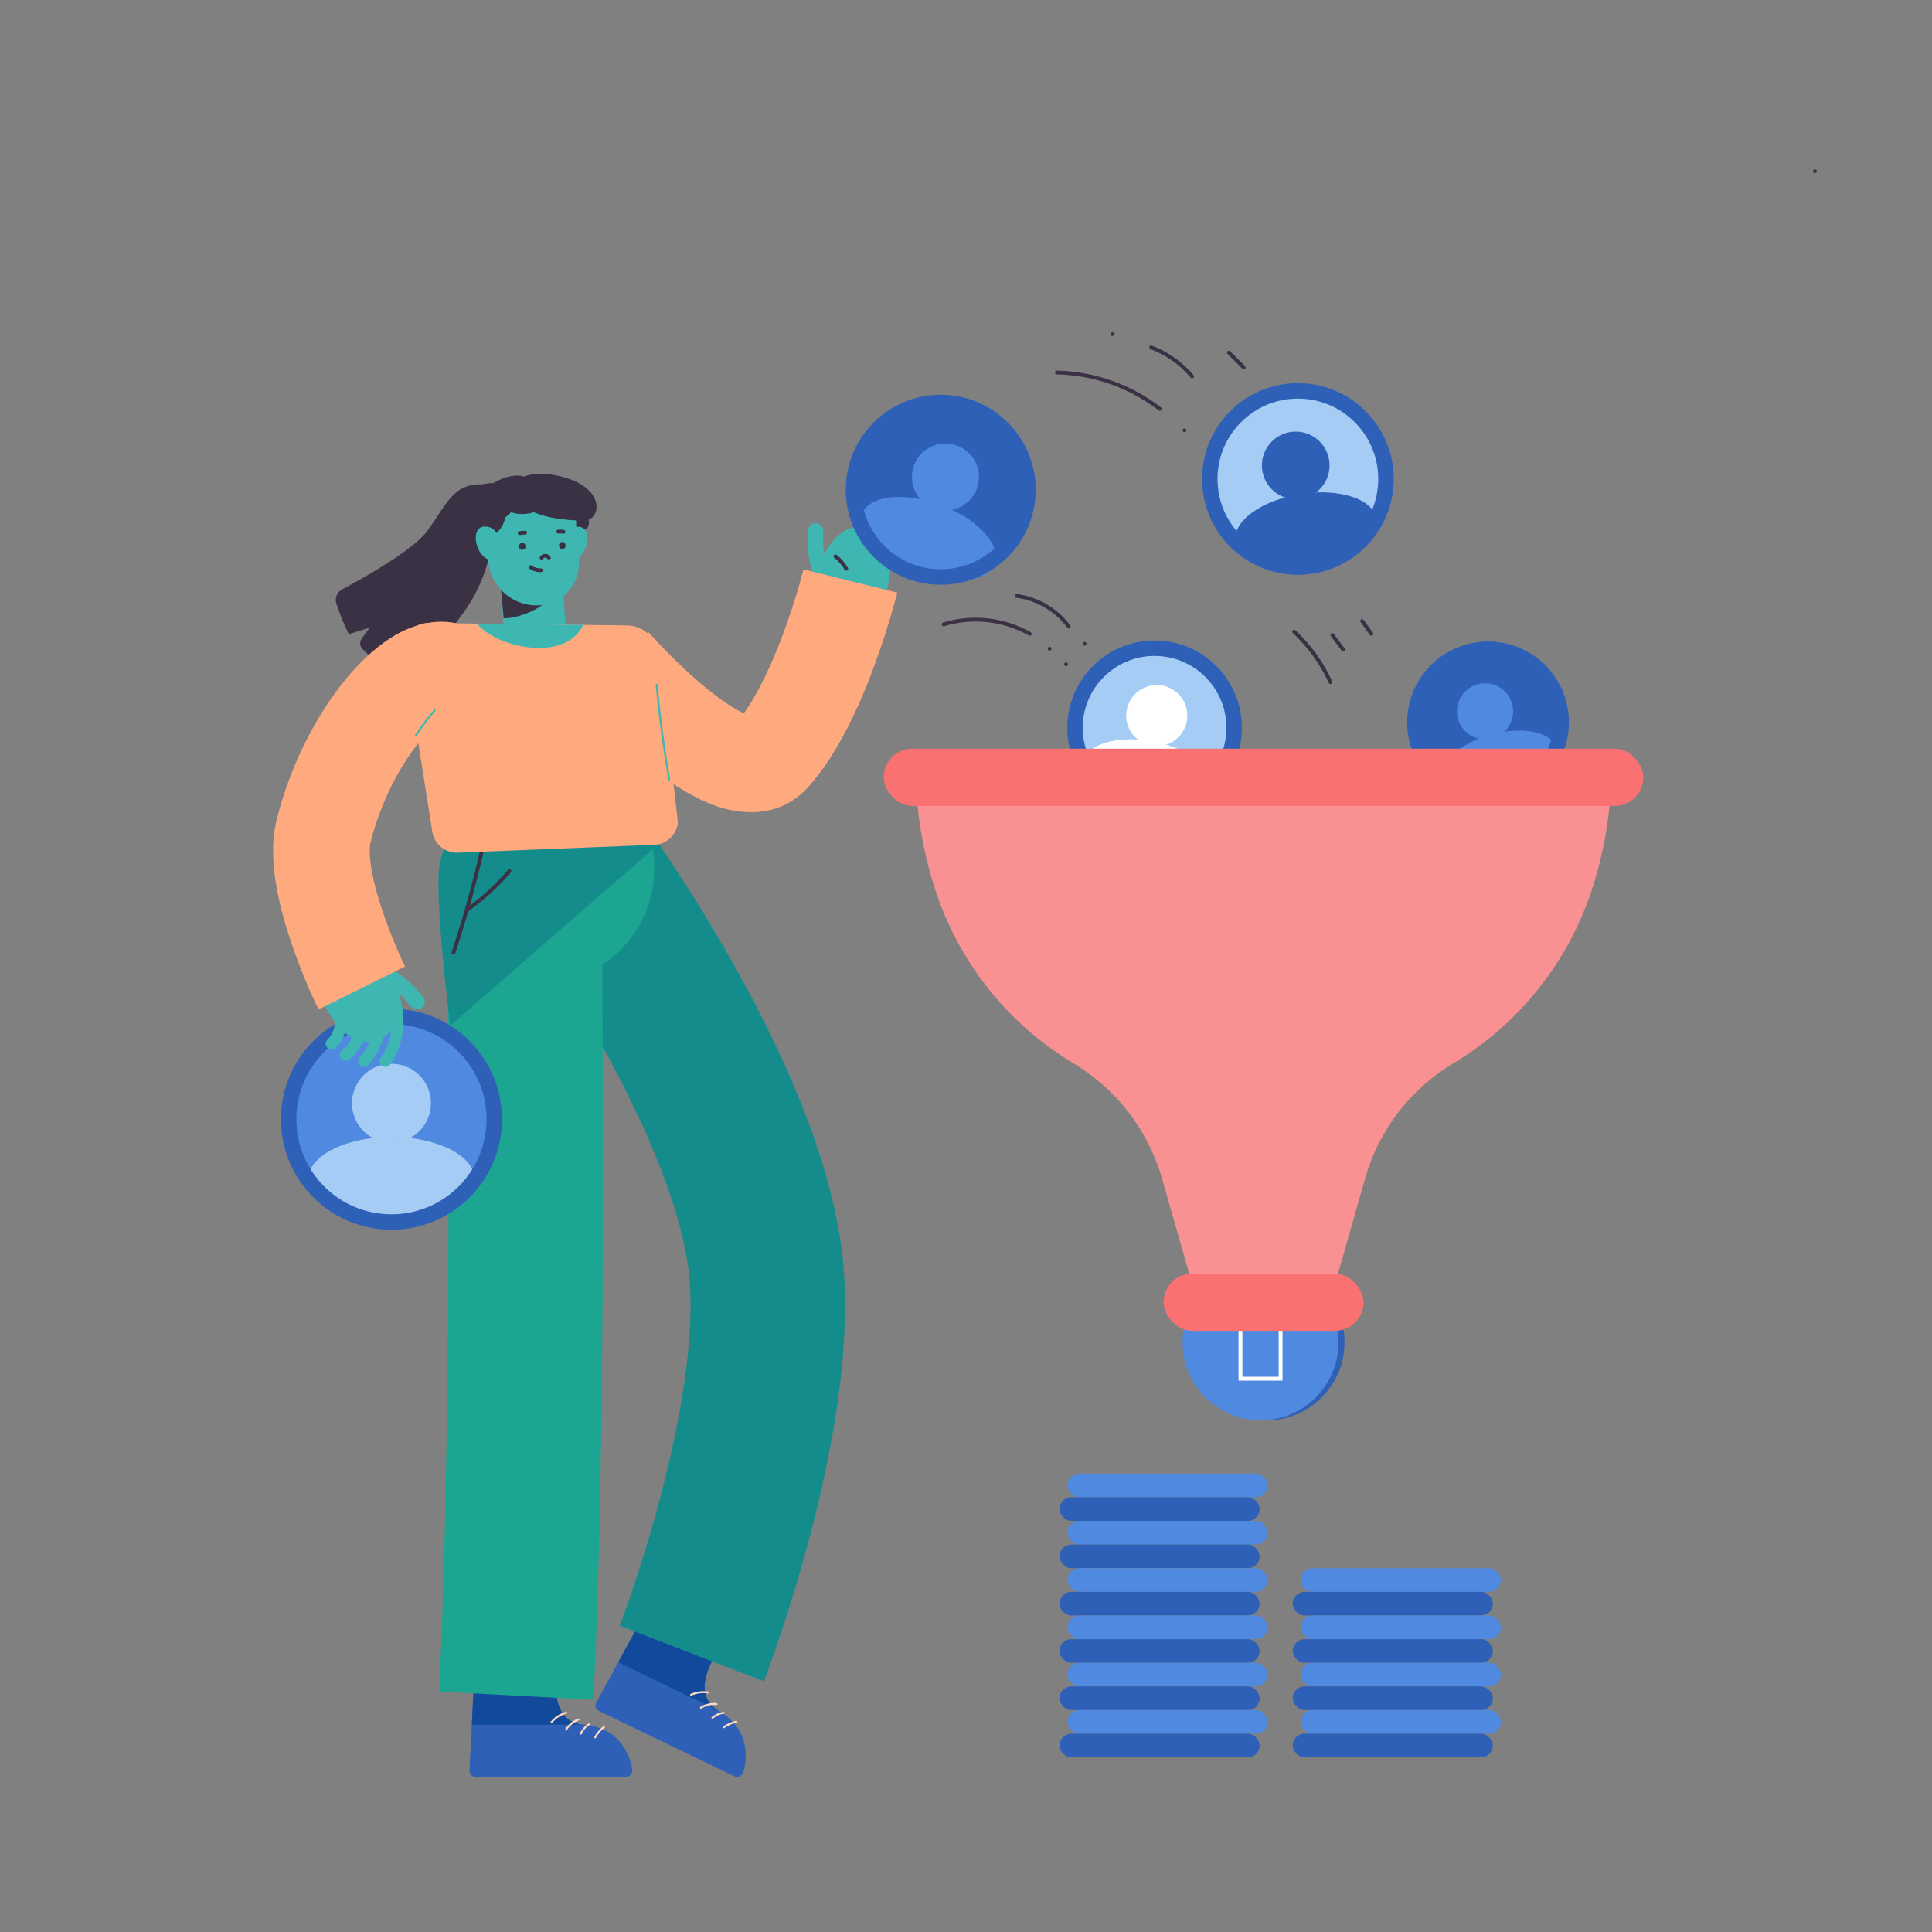<svg width="240" height="240" viewBox="0 0 240 240" fill="none" xmlns="http://www.w3.org/2000/svg">
<rect x="0" y="0" width="240" height="240" fill="#808080" stroke="none"/>
<circle cx="157.334" cy="166.753" r="9.69" fill="#2E60B8"/>
<circle cx="156.586" cy="166.753" r="9.69" fill="#4F8AE0"/>
<path fill-rule="evenodd" clip-rule="evenodd" d="M153.855 161.997H159.319V171.506H153.855V161.997ZM154.335 162.477V171.026H158.839V162.477H154.335Z" fill="white"/>
<path d="M59.048 205.177C59.048 205.707 58.479 216.881 58.321 219.953C58.312 220.155 58.385 220.352 58.525 220.498C58.664 220.644 58.858 220.727 59.06 220.727H77.728C77.976 220.726 78.211 220.615 78.369 220.424C78.526 220.232 78.591 219.98 78.544 219.736C78.212 218.012 76.987 214.6 72.475 214.242C66.405 213.76 70.236 202.717 70.236 202.717" fill="#2E60B8"/>
<path d="M72.476 214.242H58.613C58.82 210.126 59.048 205.514 59.048 205.178L70.237 202.727C70.237 202.727 66.406 213.76 72.476 214.242Z" fill="#124A9B"/>
<path d="M70.419 214.931C70.763 214.374 71.285 213.948 71.9 213.722C72.042 213.671 71.98 213.443 71.837 213.487C71.164 213.732 70.593 214.197 70.216 214.807C70.134 214.936 70.339 215.042 70.419 214.924V214.931Z" fill="#FFD8C5"/>
<path d="M72.255 215.428C72.461 214.965 72.795 214.571 73.217 214.292C73.342 214.209 73.217 214.005 73.097 214.089C72.64 214.389 72.277 214.811 72.05 215.308C71.989 215.447 72.192 215.564 72.255 215.428Z" fill="#FFD8C5"/>
<path d="M74.022 215.894C74.29 215.395 74.66 214.958 75.108 214.612C75.226 214.52 75.108 214.315 74.988 214.409C74.504 214.777 74.103 215.242 73.812 215.776C73.739 215.908 73.944 216.028 74.015 215.894H74.022Z" fill="#FFD8C5"/>
<path d="M68.591 214.033C69.059 213.474 69.685 213.069 70.388 212.873C70.453 212.857 70.492 212.79 70.475 212.725C70.458 212.66 70.391 212.621 70.326 212.638C69.583 212.843 68.92 213.269 68.424 213.859C68.327 213.974 68.492 214.141 68.591 214.024V214.033Z" fill="#FFD8C5"/>
<path d="M81.129 198.524C80.893 198.994 75.531 208.816 74.056 211.514C73.959 211.692 73.939 211.902 74.001 212.094C74.063 212.287 74.201 212.446 74.383 212.535L91.197 220.644C91.421 220.752 91.681 220.754 91.907 220.65C92.132 220.546 92.299 220.346 92.362 220.106C92.813 218.408 93.192 214.804 89.283 212.521C84.026 209.449 92.27 201.175 92.27 201.175" fill="#2E60B8"/>
<path d="M89.283 212.521L76.799 206.497C78.772 202.882 80.983 198.825 81.129 198.524L92.27 201.175C92.27 201.175 84.026 209.449 89.283 212.521Z" fill="#124A9B"/>
<path d="M87.124 212.253C87.684 211.899 88.346 211.741 89.005 211.803C89.156 211.817 89.156 211.582 89.005 211.568C88.303 211.499 87.597 211.664 86.999 212.039C86.87 212.119 86.999 212.321 87.117 212.241L87.124 212.253Z" fill="#FFD8C5"/>
<path d="M88.58 213.475C88.97 213.152 89.444 212.946 89.946 212.88C90.094 212.859 90.031 212.645 89.883 212.645C89.342 212.72 88.833 212.947 88.415 213.299C88.297 213.395 88.465 213.562 88.58 213.466V213.475Z" fill="#FFD8C5"/>
<path d="M89.954 214.685C90.421 214.349 90.953 214.113 91.515 213.993C91.663 213.962 91.602 213.734 91.454 213.758C90.871 213.878 90.32 214.118 89.836 214.463C89.714 214.55 89.836 214.755 89.954 214.666V214.685Z" fill="#FFD8C5"/>
<path d="M85.896 210.637C86.552 210.344 87.28 210.255 87.987 210.38C88.135 210.406 88.199 210.178 88.05 210.145C87.282 210.009 86.49 210.107 85.778 210.427C85.64 210.486 85.76 210.691 85.896 210.63V210.637Z" fill="#FFD8C5"/>
<path fill-rule="evenodd" clip-rule="evenodd" d="M64.71 113.841C64.711 113.842 64.711 113.843 72.476 108.198C80.24 102.552 80.241 102.553 80.242 102.554L80.268 102.591C80.283 102.611 80.302 102.637 80.326 102.671C80.374 102.737 80.441 102.831 80.526 102.95C80.695 103.188 80.936 103.528 81.238 103.963C81.843 104.832 82.695 106.079 83.72 107.634C85.764 110.739 88.515 115.109 91.348 120.184C96.825 129.992 103.343 143.702 104.681 156.254C105.893 167.624 103.178 181.102 100.58 190.93C99.237 196.012 97.83 200.455 96.759 203.631C96.223 205.222 95.767 206.505 95.441 207.401C95.278 207.849 95.147 208.201 95.055 208.448C95.009 208.571 94.972 208.668 94.946 208.738C94.932 208.772 94.922 208.8 94.914 208.821L94.899 208.859C94.899 208.86 94.898 208.862 85.941 205.408C76.984 201.954 76.983 201.955 76.983 201.956L76.984 201.953L77 201.91C77.016 201.869 77.043 201.8 77.078 201.705C77.149 201.516 77.257 201.224 77.397 200.84C77.677 200.07 78.082 198.93 78.566 197.495C79.536 194.619 80.809 190.596 82.017 186.023C84.524 176.54 86.406 165.95 85.589 158.29C84.689 149.852 79.878 139.025 74.584 129.544C72.032 124.973 69.538 121.01 67.683 118.193C66.758 116.788 65.998 115.677 65.477 114.928C65.217 114.554 65.016 114.27 64.886 114.087C64.82 113.995 64.772 113.928 64.743 113.887C64.728 113.866 64.718 113.853 64.713 113.845L64.71 113.841Z" fill="#158C8C"/>
<path fill-rule="evenodd" clip-rule="evenodd" d="M55.477 106.057C55.477 106.056 55.477 106.056 65.077 105.926C74.676 105.795 74.676 105.795 74.676 105.796L74.678 105.999C74.68 106.133 74.683 106.331 74.686 106.59C74.692 107.109 74.702 107.873 74.713 108.856C74.735 110.823 74.764 113.671 74.794 117.198C74.852 124.252 74.91 134.029 74.909 144.926C74.907 166.65 74.668 193.059 73.701 211.153L54.528 210.129C55.465 192.6 55.706 166.651 55.709 144.924C55.711 134.094 55.653 124.372 55.594 117.358C55.565 113.851 55.536 111.022 55.514 109.072C55.503 108.097 55.494 107.341 55.487 106.83C55.484 106.575 55.482 106.38 55.48 106.25L55.477 106.057Z" fill="#1CA591"/>
<ellipse cx="68.165" cy="107.737" rx="13.117" ry="14.018" fill="#1CA591"/>
<path d="M81.816 104.881L55.944 127.385C55.944 127.385 54.323 115.103 54.476 108.804C54.594 104.075 58.192 101.424 58.192 101.424" fill="#158C8C"/>
<ellipse cx="48.629" cy="139.032" rx="12.771" ry="12.771" fill="#4F8AE0"/>
<ellipse cx="48.63" cy="137.043" rx="4.904" ry="4.904" fill="#A4CCF4"/>
<ellipse cx="48.629" cy="146.516" rx="10.346" ry="5.285" fill="#A4CCF4"/>
<path fill-rule="evenodd" clip-rule="evenodd" d="M48.629 127.221C42.106 127.221 36.818 132.509 36.818 139.032C36.818 145.556 42.106 150.844 48.629 150.844C55.152 150.844 60.44 145.556 60.44 139.032C60.44 132.509 55.152 127.221 48.629 127.221ZM34.898 139.032C34.898 131.449 41.045 125.301 48.629 125.301C56.212 125.301 62.36 131.449 62.36 139.032C62.36 146.616 56.212 152.764 48.629 152.764C41.045 152.764 34.898 146.616 34.898 139.032Z" fill="#2E60B8"/>
<ellipse cx="143.426" cy="90.407" rx="9.885" ry="9.885" fill="#A4CCF4"/>
<path d="M147.496 88.892C147.496 90.989 145.796 92.689 143.699 92.689C141.603 92.689 139.903 90.989 139.903 88.892C139.903 86.796 141.603 85.096 143.699 85.096C145.796 85.096 147.496 86.796 147.496 88.892Z" fill="white"/>
<path d="M143.128 92.086C147.481 92.869 150.686 95.307 150.286 97.532C149.885 99.756 146.032 100.924 141.679 100.141C137.326 99.358 134.121 96.92 134.522 94.695C134.922 92.471 138.775 91.302 143.128 92.086Z" fill="white"/>
<path fill-rule="evenodd" clip-rule="evenodd" d="M143.426 81.482C138.497 81.482 134.501 85.478 134.501 90.407C134.501 95.337 138.497 99.332 143.426 99.332C148.356 99.332 152.352 95.337 152.352 90.407C152.352 85.478 148.356 81.482 143.426 81.482ZM132.581 90.407C132.581 84.417 137.437 79.562 143.426 79.562C149.416 79.562 154.272 84.417 154.272 90.407C154.272 96.397 149.416 101.253 143.426 101.253C137.437 101.253 132.581 96.397 132.581 90.407Z" fill="#2E60B8"/>
<circle cx="161.229" cy="59.502" r="10.944" fill="#A4CCF4"/>
<ellipse cx="160.961" cy="57.818" rx="4.203" ry="4.203" fill="#2E60B8"/>
<ellipse cx="162.235" cy="65.85" rx="8.867" ry="4.53" transform="rotate(-9.04 162.235 65.85)" fill="#2E60B8"/>
<path fill-rule="evenodd" clip-rule="evenodd" d="M161.229 49.518C155.715 49.518 151.245 53.988 151.245 59.502C151.245 65.016 155.715 69.486 161.229 69.486C166.743 69.486 171.213 65.016 171.213 59.502C171.213 53.988 166.743 49.518 161.229 49.518ZM149.325 59.502C149.325 52.927 154.655 47.598 161.229 47.598C167.803 47.598 173.133 52.927 173.133 59.502C173.133 66.076 167.803 71.406 161.229 71.406C154.655 71.406 149.325 66.076 149.325 59.502Z" fill="#2E60B8"/>
<path fill-rule="evenodd" clip-rule="evenodd" d="M62.783 80.13C62.528 77.526 62.337 74.915 62.212 72.297L69.883 71.93C70.002 74.42 70.184 76.903 70.427 79.38L62.783 80.13Z" fill="#3EB7B2"/>
<path d="M67.977 74.606C66.726 75.933 64.096 76.831 62.567 76.803L62.142 72.174C62.142 72.174 68.508 74.044 67.977 74.606Z" fill="#3A3144"/>
<path d="M66.262 59.502C69.386 59.502 71.919 62.034 71.919 65.158V69.975C71.919 72.864 69.577 75.206 66.688 75.206C65.075 75.206 63.528 74.565 62.387 73.425C61.246 72.284 60.605 70.737 60.605 69.124V65.161C60.605 63.66 61.2 62.221 62.261 61.159C63.322 60.098 64.761 59.502 66.262 59.502V59.502Z" fill="#3EB7B2"/>
<path d="M70.374 59.387C66.98 58.328 65.073 59.206 65.073 59.206C62.956 58.542 59.745 60.687 59.247 61.99C59.147 62.229 59.09 62.484 59.077 62.743C59.082 62.961 59.049 63.178 58.981 63.385C58.835 63.781 58.798 64.209 58.875 64.624C59.221 66.847 60.601 66.758 60.601 66.758L60.35 66.791L61.544 66.638L61.954 64.646C63.45 64.262 64.541 62.193 64.541 62.193C65.684 64.493 71.559 64.646 71.559 64.646L71.623 66.791L71.917 66.022C71.917 66.022 72.103 65.408 72.458 65.718C72.813 66.029 73.232 65.335 73.163 64.761C73.149 64.648 73.138 64.573 73.13 64.526C74.577 64.067 74.96 60.814 70.374 59.387Z" fill="#3A3144"/>
<path d="M67.473 69.404C67.529 69.318 67.625 69.266 67.727 69.266C67.83 69.266 67.925 69.318 67.981 69.404C68.153 69.639 68.562 69.404 68.386 69.168C68.242 68.944 67.993 68.807 67.726 68.807C67.459 68.807 67.21 68.944 67.067 69.168C66.89 69.415 67.302 69.651 67.473 69.404Z" fill="#3A3144"/>
<path d="M65.801 70.662C66.215 70.947 66.71 71.092 67.212 71.076C67.516 71.064 67.516 70.594 67.212 70.606C66.793 70.622 66.379 70.499 66.036 70.257C65.785 70.086 65.549 70.493 65.801 70.662Z" fill="#3A3144"/>
<ellipse rx="0.409" ry="0.437" transform="matrix(0.999 -0.049 0.049 0.999 64.88 67.874)" fill="#3A3144"/>
<ellipse rx="0.409" ry="0.437" transform="matrix(0.999 -0.049 0.049 0.999 69.851 67.76)" fill="#3A3144"/>
<path d="M64.606 66.457C64.811 66.412 65.022 66.395 65.232 66.405C65.533 66.417 65.533 65.946 65.232 65.934C64.98 65.924 64.727 65.947 64.481 66.003C64.187 66.069 64.312 66.522 64.606 66.457Z" fill="#3A3144"/>
<path d="M69.332 66.273C69.532 66.248 69.735 66.254 69.934 66.29C69.994 66.306 70.058 66.298 70.113 66.267C70.167 66.236 70.207 66.185 70.223 66.125C70.24 66.065 70.232 66.001 70.201 65.946C70.17 65.892 70.119 65.852 70.059 65.836C69.819 65.788 69.574 65.777 69.332 65.803C69.202 65.803 69.097 65.908 69.097 66.038C69.097 66.168 69.202 66.273 69.332 66.273Z" fill="#3A3144"/>
<path d="M59.842 104.727C58.825 109.311 57.577 113.841 56.102 118.298C56.006 118.588 56.46 118.71 56.554 118.423C58.031 113.966 59.28 109.436 60.296 104.852C60.362 104.556 59.908 104.431 59.842 104.727Z" fill="#3A3144"/>
<path d="M61.359 66.416C61.359 66.416 61.028 65.284 60.056 65.593C59.085 65.901 58.697 68.079 60.842 68.549C60.842 68.549 60.435 72.399 57.182 76.64C54.628 79.97 52.568 85.067 52.568 85.067C52.568 85.067 47.69 83.367 45.027 80.633C44.683 80.281 44.644 79.731 44.935 79.333L45.926 77.969L43.32 78.778C42.716 77.529 42.198 76.24 41.77 74.921C41.577 74.253 41.879 73.542 42.494 73.218C44.933 71.922 51.298 68.389 53.104 65.927C55.35 62.869 56.27 60.002 59.906 60.176C59.906 60.176 64.622 58.852 66.844 63.469C66.844 63.469 64.342 64.489 62.797 63.212C62.797 63.222 63.112 65.303 61.359 66.416Z" fill="#3A3144"/>
<path d="M41.635 91.293C42.274 90.711 42.986 90.213 43.752 89.813C44.02 89.675 43.782 89.268 43.517 89.409C42.718 89.829 41.975 90.35 41.308 90.959C41.073 91.163 41.419 91.495 41.642 91.293H41.635Z" fill="#3A3144"/>
<path d="M71.475 87.56C72.013 88.895 72.164 90.354 71.91 91.77C71.644 93.181 70.948 94.456 70.264 95.703C70.118 95.969 70.522 96.206 70.671 95.938C71.411 94.597 72.162 93.221 72.406 91.69C72.635 90.254 72.472 88.783 71.936 87.431C71.828 87.153 71.371 87.276 71.482 87.558L71.475 87.56Z" fill="#3A3144"/>
<path d="M72.93 66.447C73.153 67.691 72.278 69.641 70.849 69.641L70.46 66.158C70.435 65.923 71.469 65.466 71.636 65.452C72.413 65.356 72.815 65.808 72.93 66.447Z" fill="#3EB7B2"/>
<path d="M59.138 66.41C58.915 67.656 59.79 69.606 61.22 69.606C61.22 69.606 61.827 66.537 61.605 66.123C61.295 65.539 60.596 65.429 60.429 65.417C59.656 65.318 59.251 65.772 59.138 66.41Z" fill="#3EB7B2"/>
<path d="M53.1 77.391L77.857 77.69C79.887 77.716 81.581 79.246 81.813 81.263L84.21 102.165C84.07 103.713 82.791 104.91 81.237 104.947L56.92 105.923C55.362 106.008 53.986 104.917 53.714 103.381L50.146 80.83C49.878 79.075 51.249 77.466 53.1 77.391V77.391Z" fill="#FFA97F"/>
<path fill-rule="evenodd" clip-rule="evenodd" d="M101.116 65.021C101.637 64.918 102.141 65.257 102.244 65.777C102.277 65.945 102.276 66.123 102.274 66.228C102.273 66.32 102.269 66.43 102.265 66.542C102.264 66.58 102.263 66.618 102.262 66.655C102.252 66.966 102.244 67.352 102.269 67.808C102.32 68.716 102.505 69.919 103.089 71.302C103.296 71.791 103.067 72.354 102.578 72.56C102.09 72.766 101.527 72.538 101.321 72.049C100.635 70.424 100.413 68.998 100.352 67.915C100.322 67.376 100.332 66.925 100.343 66.593C100.344 66.543 100.346 66.498 100.347 66.457C100.351 66.353 100.353 66.273 100.354 66.203C100.355 66.15 100.354 66.123 100.354 66.114C100.273 65.606 100.608 65.121 101.116 65.021Z" fill="#3EB7B2"/>
<path d="M109.417 75.524L100.644 73.12C100.644 73.12 102.951 63.947 107.935 65.629C112.919 67.31 109.417 75.524 109.417 75.524Z" fill="#3EB7B2"/>
<path fill-rule="evenodd" clip-rule="evenodd" d="M109.896 63.036C109.946 63.43 109.668 63.789 109.275 63.84C109.275 63.84 109.275 63.84 109.275 63.84L109.275 63.84L109.274 63.84L109.273 63.84L109.272 63.841C109.272 63.841 109.272 63.841 109.182 63.126L109.272 63.841C109.273 63.84 109.274 63.84 109.275 63.84" fill="#3EB7B2"/>
<path fill-rule="evenodd" clip-rule="evenodd" d="M111.914 64.882C111.924 65.28 111.609 65.61 111.212 65.62C110.39 65.639 109.434 65.996 108.632 66.398C108.241 66.593 107.907 66.789 107.671 66.938C107.553 67.012 107.461 67.073 107.402 67.115C107.38 67.129 107.365 67.141 107.354 67.148C107.123 67.354 106.775 67.393 106.497 67.222C106.159 67.013 106.055 66.569 106.264 66.231C106.316 66.147 106.376 66.091 106.38 66.087C106.381 66.087 106.381 66.087 106.381 66.087C106.398 66.07 106.413 66.057 106.422 66.05C106.441 66.034 106.459 66.02 106.473 66.009C106.503 65.987 106.539 65.961 106.578 65.933C106.659 65.877 106.77 65.803 106.904 65.719C107.173 65.549 107.548 65.33 107.987 65.11C108.845 64.681 110.033 64.207 111.177 64.18C111.575 64.17 111.905 64.485 111.914 64.882Z" fill="#3EB7B2"/>
<path fill-rule="evenodd" clip-rule="evenodd" d="M109.487 68.705C109.482 68.71 109.481 68.711 109.483 68.708C109.218 69.004 108.763 69.029 108.466 68.764C108.17 68.499 108.145 68.044 108.41 67.748C108.473 67.677 108.892 67.25 109.573 66.872C110.259 66.49 111.256 66.133 112.441 66.291C112.835 66.344 113.112 66.706 113.059 67.1C113.006 67.494 112.644 67.771 112.25 67.718C111.466 67.614 110.784 67.846 110.273 68.13C109.813 68.386 109.527 68.665 109.487 68.705Z" fill="#3EB7B2"/>
<path fill-rule="evenodd" clip-rule="evenodd" d="M113.422 69.184C113.432 69.582 113.117 69.912 112.719 69.921C111.939 69.94 111.316 70.275 110.868 70.635C110.483 70.945 110.26 71.249 110.215 71.31C110.206 71.321 110.204 71.324 110.208 71.318C110.006 71.66 109.564 71.773 109.222 71.571C108.88 71.369 108.766 70.927 108.968 70.585C109.025 70.49 109.365 69.997 109.965 69.514C110.574 69.024 111.493 68.51 112.685 68.482C113.083 68.472 113.413 68.787 113.422 69.184Z" fill="#3EB7B2"/>
<ellipse cx="116.86" cy="60.84" rx="10.838" ry="10.838" fill="#2E60B8"/>
<circle cx="117.444" cy="59.255" r="4.161" fill="#4F8AE0"/>
<ellipse cx="115.303" cy="66.948" rx="4.499" ry="8.809" transform="rotate(-69.578 115.303 66.948)" fill="#4F8AE0"/>
<path fill-rule="evenodd" clip-rule="evenodd" d="M116.861 50.962C111.405 50.962 106.982 55.385 106.982 60.84C106.982 66.296 111.405 70.718 116.861 70.718C122.316 70.718 126.739 66.296 126.739 60.84C126.739 55.385 122.316 50.962 116.861 50.962ZM105.062 60.84C105.062 54.324 110.345 49.042 116.861 49.042C123.376 49.042 128.659 54.324 128.659 60.84C128.659 67.356 123.376 72.638 116.861 72.638C110.345 72.638 105.062 67.356 105.062 60.84Z" fill="#2E60B8"/>
<ellipse cx="184.849" cy="89.734" rx="9.086" ry="9.086" fill="#2E60B8"/>
<ellipse cx="184.48" cy="88.366" rx="3.488" ry="3.488" fill="#4F8AE0"/>
<ellipse rx="7.362" ry="3.761" transform="matrix(0.965 -0.261 0.261 0.965 186.24 94.866)" fill="#4F8AE0"/>
<path fill-rule="evenodd" clip-rule="evenodd" d="M184.849 81.609C180.362 81.609 176.724 85.247 176.724 89.734C176.724 94.222 180.362 97.86 184.849 97.86C189.337 97.86 192.975 94.222 192.975 89.734C192.975 85.247 189.337 81.609 184.849 81.609ZM174.804 89.734C174.804 84.186 179.301 79.689 184.849 79.689C190.398 79.689 194.895 84.186 194.895 89.734C194.895 95.282 190.398 99.78 184.849 99.78C179.301 99.78 174.804 95.282 174.804 89.734Z" fill="#2E60B8"/>
<path fill-rule="evenodd" clip-rule="evenodd" d="M46.454 120.374C46.679 119.894 47.25 119.687 47.73 119.911C49.328 120.658 50.447 121.57 51.217 122.334C51.601 122.715 51.895 123.056 52.109 123.31C52.141 123.347 52.17 123.381 52.196 123.413C52.263 123.492 52.315 123.554 52.361 123.607C52.395 123.646 52.414 123.665 52.421 123.672C52.821 123.994 52.898 124.578 52.588 124.993C52.271 125.418 51.67 125.506 51.245 125.189C51.107 125.087 50.988 124.953 50.919 124.874C50.858 124.805 50.786 124.72 50.714 124.633C50.69 124.605 50.666 124.577 50.642 124.549C50.441 124.311 50.189 124.019 49.865 123.697C49.219 123.056 48.276 122.286 46.917 121.65C46.437 121.426 46.229 120.854 46.454 120.374Z" fill="#3EB7B2"/>
<path d="M39.395 122.745L47.522 118.659C47.522 118.659 51.943 127.014 47.112 129.112C42.281 131.21 39.395 122.745 39.395 122.745H39.395Z" fill="#3EB7B2"/>
<path fill-rule="evenodd" clip-rule="evenodd" d="M48.405 122.292C48.778 122.155 49.192 122.347 49.328 122.721C50.403 125.654 50.204 128.022 49.711 129.674C49.467 130.496 49.152 131.133 48.894 131.569C48.765 131.788 48.65 131.957 48.564 132.075C48.521 132.133 48.486 132.179 48.459 132.212C48.446 132.229 48.435 132.242 48.427 132.252C48.423 132.257 48.419 132.261 48.417 132.265L48.413 132.269L48.411 132.271L48.411 132.271C48.41 132.272 48.41 132.272 47.864 131.802L48.41 132.272C48.151 132.573 47.696 132.607 47.395 132.348C47.094 132.089 47.06 131.636 47.317 131.335C47.317 131.335 47.318 131.334 47.318 131.334C47.32 131.331 47.325 131.325 47.332 131.316C47.346 131.298 47.37 131.268 47.4 131.227C47.461 131.143 47.55 131.013 47.654 130.837C47.861 130.486 48.125 129.956 48.331 129.263C48.742 127.887 48.937 125.838 47.976 123.216C47.84 122.842 48.032 122.429 48.405 122.292ZM47.316 131.335L47.316 131.335L47.316 131.335Z" fill="#3EB7B2"/>
<path fill-rule="evenodd" clip-rule="evenodd" d="M47.1 126.967C47.489 126.886 47.87 127.136 47.951 127.525C47.973 127.628 47.966 127.716 47.965 127.721C47.965 127.721 47.965 127.721 47.965 127.721C47.964 127.747 47.961 127.768 47.96 127.779C47.956 127.804 47.952 127.828 47.949 127.845C47.942 127.882 47.933 127.926 47.922 127.973C47.9 128.069 47.867 128.198 47.824 128.351C47.738 128.657 47.607 129.071 47.428 129.528C47.079 130.421 46.513 131.568 45.678 132.357C45.389 132.63 44.933 132.616 44.66 132.327C44.387 132.038 44.4 131.583 44.69 131.31C45.289 130.743 45.761 129.838 46.087 129.004C46.246 128.597 46.362 128.228 46.438 127.961C46.476 127.827 46.502 127.721 46.519 127.65C46.524 127.626 46.528 127.608 46.53 127.596C46.563 127.293 46.786 127.033 47.1 126.967Z" fill="#3EB7B2"/>
<path fill-rule="evenodd" clip-rule="evenodd" d="M44.633 127.126C45.031 127.126 45.353 127.449 45.353 127.846C45.353 127.938 45.328 128.535 45.076 129.273C44.822 130.016 44.321 130.95 43.335 131.625C43.007 131.85 42.559 131.766 42.334 131.438C42.109 131.11 42.193 130.662 42.521 130.437C43.173 129.99 43.524 129.361 43.713 128.807C43.885 128.305 43.91 127.904 43.913 127.85C43.913 127.844 43.913 127.843 43.913 127.846C43.913 127.449 44.236 127.126 44.633 127.126Z" fill="#3EB7B2"/>
<path fill-rule="evenodd" clip-rule="evenodd" d="M42.326 125.541C42.724 125.541 43.046 125.863 43.046 126.261C43.046 126.187 43.386 128.55 41.678 130.168C41.389 130.442 40.934 130.429 40.66 130.141C40.387 129.852 40.399 129.396 40.688 129.123C41.735 128.131 41.639 126.746 41.611 126.351C41.608 126.31 41.606 126.279 41.606 126.261C41.606 125.863 41.928 125.541 42.326 125.541Z" fill="#3EB7B2"/>
<path fill-rule="evenodd" clip-rule="evenodd" d="M108.684 82.499C106.989 87.126 104.26 93.452 100.458 97.712L100.458 97.712C96.686 101.938 91.56 101.102 88.619 100.011C85.578 98.882 82.637 96.801 80.319 94.92C77.906 92.962 75.72 90.847 74.163 89.255C73.377 88.451 72.734 87.763 72.283 87.271C72.056 87.024 71.878 86.825 71.752 86.684C71.689 86.614 71.639 86.558 71.604 86.518C71.586 86.497 71.572 86.481 71.561 86.469L71.547 86.454L71.541 86.446C71.54 86.445 71.54 86.444 76.061 82.5C80.582 78.555 80.581 78.554 80.58 78.554L80.602 78.579C80.623 78.602 80.657 78.641 80.704 78.693C80.797 78.798 80.942 78.958 81.13 79.164C81.508 79.576 82.061 80.168 82.742 80.864C84.12 82.273 85.953 84.038 87.88 85.602C89.687 87.068 91.252 88.089 92.403 88.6C94.252 86.055 96.005 82.222 97.417 78.37C98.194 76.25 98.8 74.316 99.211 72.912C99.415 72.213 99.57 71.652 99.672 71.273C99.722 71.083 99.76 70.94 99.784 70.847C99.795 70.801 99.804 70.768 99.809 70.749L99.813 70.73C99.813 70.731 99.813 70.731 105.637 72.174C111.461 73.618 111.461 73.618 111.46 73.619L111.455 73.641L111.444 73.686C111.434 73.723 111.421 73.774 111.405 73.838C111.372 73.967 111.324 74.148 111.263 74.378C111.14 74.837 110.96 75.488 110.727 76.285C110.261 77.875 109.574 80.07 108.684 82.499ZM93.297 88.919C93.305 88.92 93.309 88.921 93.309 88.921C93.309 88.921 93.305 88.921 93.297 88.919Z" fill="#FFA97F"/>
<path fill-rule="evenodd" clip-rule="evenodd" d="M49.435 78.712C51.634 77.513 55.271 76.322 58.906 78.234L53.32 88.854C54.368 89.405 55.16 89.223 55.356 89.159C55.319 89.175 55.26 89.203 55.176 89.249C54.617 89.553 53.604 90.342 52.345 91.842C49.87 94.793 47.338 99.436 46.02 104.692C46.02 104.693 46.02 104.693 46.02 104.694C45.906 105.153 45.848 106.231 46.16 108.043C46.454 109.751 46.994 111.651 47.631 113.503C48.261 115.334 48.945 116.999 49.474 118.21C49.737 118.812 49.959 119.293 50.11 119.616C50.186 119.778 50.244 119.899 50.282 119.977C50.3 120.015 50.314 120.042 50.321 120.058L50.327 120.07C50.327 120.07 50.327 120.069 44.95 122.733C39.574 125.397 39.574 125.396 39.574 125.395L39.57 125.388L39.563 125.375L39.543 125.333C39.527 125.3 39.504 125.254 39.476 125.196C39.421 125.081 39.343 124.919 39.247 124.715C39.056 124.306 38.79 123.727 38.479 123.016C37.86 121.601 37.047 119.626 36.284 117.407C35.527 115.207 34.776 112.646 34.334 110.081C33.91 107.621 33.67 104.616 34.379 101.782L34.38 101.779C36.126 94.808 39.475 88.514 43.151 84.13C44.969 81.963 47.1 79.984 49.435 78.712ZM55.402 89.141C55.402 89.142 55.386 89.149 55.356 89.159C55.388 89.144 55.403 89.139 55.402 89.141Z" fill="#FFA97F"/>
<path d="M81.444 85.08C81.816 89.031 82.338 92.963 83.011 96.875C83.037 97.023 83.262 96.96 83.246 96.811C82.578 92.923 82.059 89.012 81.689 85.08C81.675 84.932 81.44 84.929 81.454 85.08H81.444Z" fill="#3EB7B2"/>
<path d="M53.933 88.133C53.07 89.14 52.277 90.204 51.557 91.317C51.475 91.447 51.677 91.564 51.76 91.437C52.467 90.34 53.247 89.292 54.095 88.3C54.194 88.184 54.027 88.017 53.928 88.133H53.933Z" fill="#3EB7B2"/>
<path d="M105.339 70.552C104.981 69.933 104.511 69.385 103.953 68.938C103.718 68.75 103.384 69.082 103.622 69.27C104.149 69.69 104.593 70.204 104.932 70.787C104.999 70.893 105.139 70.927 105.248 70.864C105.357 70.801 105.397 70.663 105.339 70.552Z" fill="#3A3144"/>
<path d="M63.129 108.031C61.59 109.837 59.836 111.45 57.908 112.833C57.673 113.007 57.908 113.414 58.143 113.238C60.106 111.835 61.892 110.197 63.459 108.362C63.656 108.127 63.325 107.8 63.127 108.031H63.129Z" fill="#3A3144"/>
<path d="M72.462 77.626L59.23 77.466C60.836 79.31 64.046 80.486 66.968 80.486C69.799 80.486 71.613 79.376 72.462 77.626Z" fill="#3EB7B2"/>
<path d="M197.95 95.177H115.969C115.375 95.176 114.806 95.419 114.395 95.848C113.984 96.277 113.765 96.855 113.791 97.449C114.003 102.199 114.906 106.893 116.472 111.382C119.508 120.048 125.482 127.376 133.357 132.096C138.695 135.293 142.621 140.396 144.344 146.375L148.739 161.769H165.203L169.595 146.342C171.288 140.396 175.177 135.316 180.475 132.129C188.589 127.279 194.695 119.68 197.685 110.712C199.108 106.423 199.931 101.958 200.131 97.444C200.154 96.851 199.935 96.274 199.524 95.846C199.112 95.418 198.544 95.176 197.95 95.177Z" fill="#F99192"/>
<rect x="109.776" y="93.004" width="94.367" height="7.11" rx="3.555" fill="#F97171"/>
<rect x="144.544" y="158.213" width="24.835" height="7.11" rx="3.555" fill="#F97171"/>
<path d="M117.282 77.789C120.803 76.718 124.609 77.137 127.814 78.948C127.925 79.007 128.063 78.966 128.126 78.857C128.19 78.748 128.155 78.609 128.049 78.541C124.735 76.668 120.798 76.232 117.155 77.335C117.029 77.369 116.955 77.499 116.99 77.624C117.024 77.749 117.154 77.823 117.279 77.789H117.282Z" fill="#3A3144"/>
<path d="M130.385 80.818C130.515 80.818 130.62 80.713 130.62 80.583C130.62 80.453 130.515 80.347 130.385 80.347C130.255 80.347 130.149 80.453 130.149 80.583C130.149 80.713 130.255 80.818 130.385 80.818Z" fill="#3A3144"/>
<path d="M132.429 82.761C132.558 82.761 132.664 82.655 132.664 82.525C132.664 82.396 132.558 82.29 132.429 82.29C132.299 82.29 132.193 82.396 132.193 82.525C132.193 82.655 132.299 82.761 132.429 82.761Z" fill="#3A3144"/>
<path d="M126.233 74.251C128.747 74.584 131.023 75.908 132.555 77.927C132.734 78.162 133.143 77.927 132.962 77.692C131.367 75.563 128.986 74.161 126.351 73.797C126.054 73.757 125.927 74.209 126.226 74.251H126.233Z" fill="#3A3144"/>
<path d="M134.728 80.206C134.858 80.206 134.964 80.101 134.964 79.971C134.964 79.841 134.858 79.736 134.728 79.736C134.598 79.736 134.493 79.841 134.493 79.971C134.493 80.101 134.598 80.206 134.728 80.206Z" fill="#3A3144"/>
<path d="M131.29 46.512C135.866 46.611 140.291 48.173 143.915 50.969C144.151 51.152 144.487 50.821 144.247 50.637C140.532 47.757 135.99 46.146 131.29 46.041C131.16 46.041 131.055 46.147 131.055 46.276C131.055 46.406 131.16 46.512 131.29 46.512Z" fill="#3A3144"/>
<path d="M147.14 53.692C147.27 53.692 147.376 53.587 147.376 53.457C147.376 53.327 147.27 53.222 147.14 53.222C147.011 53.222 146.905 53.327 146.905 53.457C146.905 53.587 147.011 53.692 147.14 53.692Z" fill="#3A3144"/>
<path d="M138.177 41.739C138.306 41.739 138.412 41.634 138.412 41.504C138.412 41.374 138.306 41.269 138.177 41.269C138.047 41.269 137.941 41.374 137.941 41.504C137.941 41.634 138.047 41.739 138.177 41.739Z" fill="#3A3144"/>
<path d="M142.926 43.386C144.873 44.113 146.597 45.334 147.928 46.93C148.124 47.166 148.455 46.829 148.26 46.599C146.872 44.944 145.076 43.68 143.05 42.932C142.766 42.826 142.643 43.28 142.926 43.386Z" fill="#3A3144"/>
<path d="M152.491 43.969L154.33 45.808C154.39 45.868 154.476 45.892 154.558 45.87C154.639 45.849 154.702 45.785 154.725 45.704C154.747 45.623 154.724 45.536 154.664 45.477L152.825 43.638C152.766 43.578 152.679 43.554 152.598 43.576C152.517 43.597 152.453 43.66 152.431 43.742C152.409 43.823 152.432 43.91 152.491 43.969Z" fill="#3A3144"/>
<path d="M160.586 78.628C162.473 80.391 163.998 82.505 165.074 84.852C165.201 85.124 165.608 84.887 165.481 84.616C164.388 82.233 162.84 80.087 160.925 78.296C160.704 78.09 160.37 78.421 160.593 78.628H160.586Z" fill="#3A3144"/>
<path d="M169.006 77.255L170.156 78.863C170.33 79.099 170.737 78.863 170.561 78.628L169.413 77.019C169.237 76.784 168.83 77.019 169.006 77.255Z" fill="#3A3144"/>
<rect x="132.612" y="183.059" width="24.858" height="2.938" rx="1.469" fill="#4F8AE0"/>
<rect x="131.617" y="185.995" width="24.858" height="2.938" rx="1.469" fill="#2E60B8"/>
<rect x="132.612" y="188.932" width="24.858" height="2.938" rx="1.469" fill="#4F8AE0"/>
<rect x="131.617" y="191.87" width="24.858" height="2.938" rx="1.469" fill="#2E60B8"/>
<rect x="132.612" y="194.808" width="24.858" height="2.938" rx="1.469" fill="#4F8AE0"/>
<rect x="131.617" y="197.745" width="24.858" height="2.938" rx="1.469" fill="#2E60B8"/>
<rect x="132.612" y="200.683" width="24.858" height="2.938" rx="1.469" fill="#4F8AE0"/>
<rect x="131.617" y="203.621" width="24.858" height="2.938" rx="1.469" fill="#2E60B8"/>
<rect x="132.612" y="206.558" width="24.858" height="2.938" rx="1.469" fill="#4F8AE0"/>
<rect x="131.617" y="209.494" width="24.858" height="2.938" rx="1.469" fill="#2E60B8"/>
<rect x="132.612" y="212.431" width="24.858" height="2.938" rx="1.469" fill="#4F8AE0"/>
<rect x="131.617" y="215.369" width="24.858" height="2.938" rx="1.469" fill="#2E60B8"/>
<rect x="161.584" y="194.808" width="24.858" height="2.938" rx="1.469" fill="#4F8AE0"/>
<rect x="160.589" y="197.745" width="24.858" height="2.938" rx="1.469" fill="#2E60B8"/>
<rect x="161.584" y="200.683" width="24.858" height="2.938" rx="1.469" fill="#4F8AE0"/>
<rect x="160.589" y="203.621" width="24.858" height="2.938" rx="1.469" fill="#2E60B8"/>
<rect x="161.584" y="206.558" width="24.858" height="2.938" rx="1.469" fill="#4F8AE0"/>
<rect x="160.589" y="209.493" width="24.858" height="2.938" rx="1.469" fill="#2E60B8"/>
<rect x="161.584" y="212.431" width="24.858" height="2.938" rx="1.469" fill="#4F8AE0"/>
<rect x="160.589" y="215.369" width="24.858" height="2.938" rx="1.469" fill="#2E60B8"/>
<path d="M165.305 79L166.672 80.846C166.85 81.081 167.26 80.846 167.079 80.611L165.712 78.762C165.533 78.527 165.126 78.762 165.305 78.998V79Z" fill="#3A3144"/>
<path d="M225.458 21.51C225.588 21.51 225.693 21.405 225.693 21.275C225.693 21.145 225.588 21.04 225.458 21.04C225.328 21.04 225.223 21.145 225.223 21.275C225.223 21.405 225.328 21.51 225.458 21.51Z" fill="#3A3144"/>
</svg>
